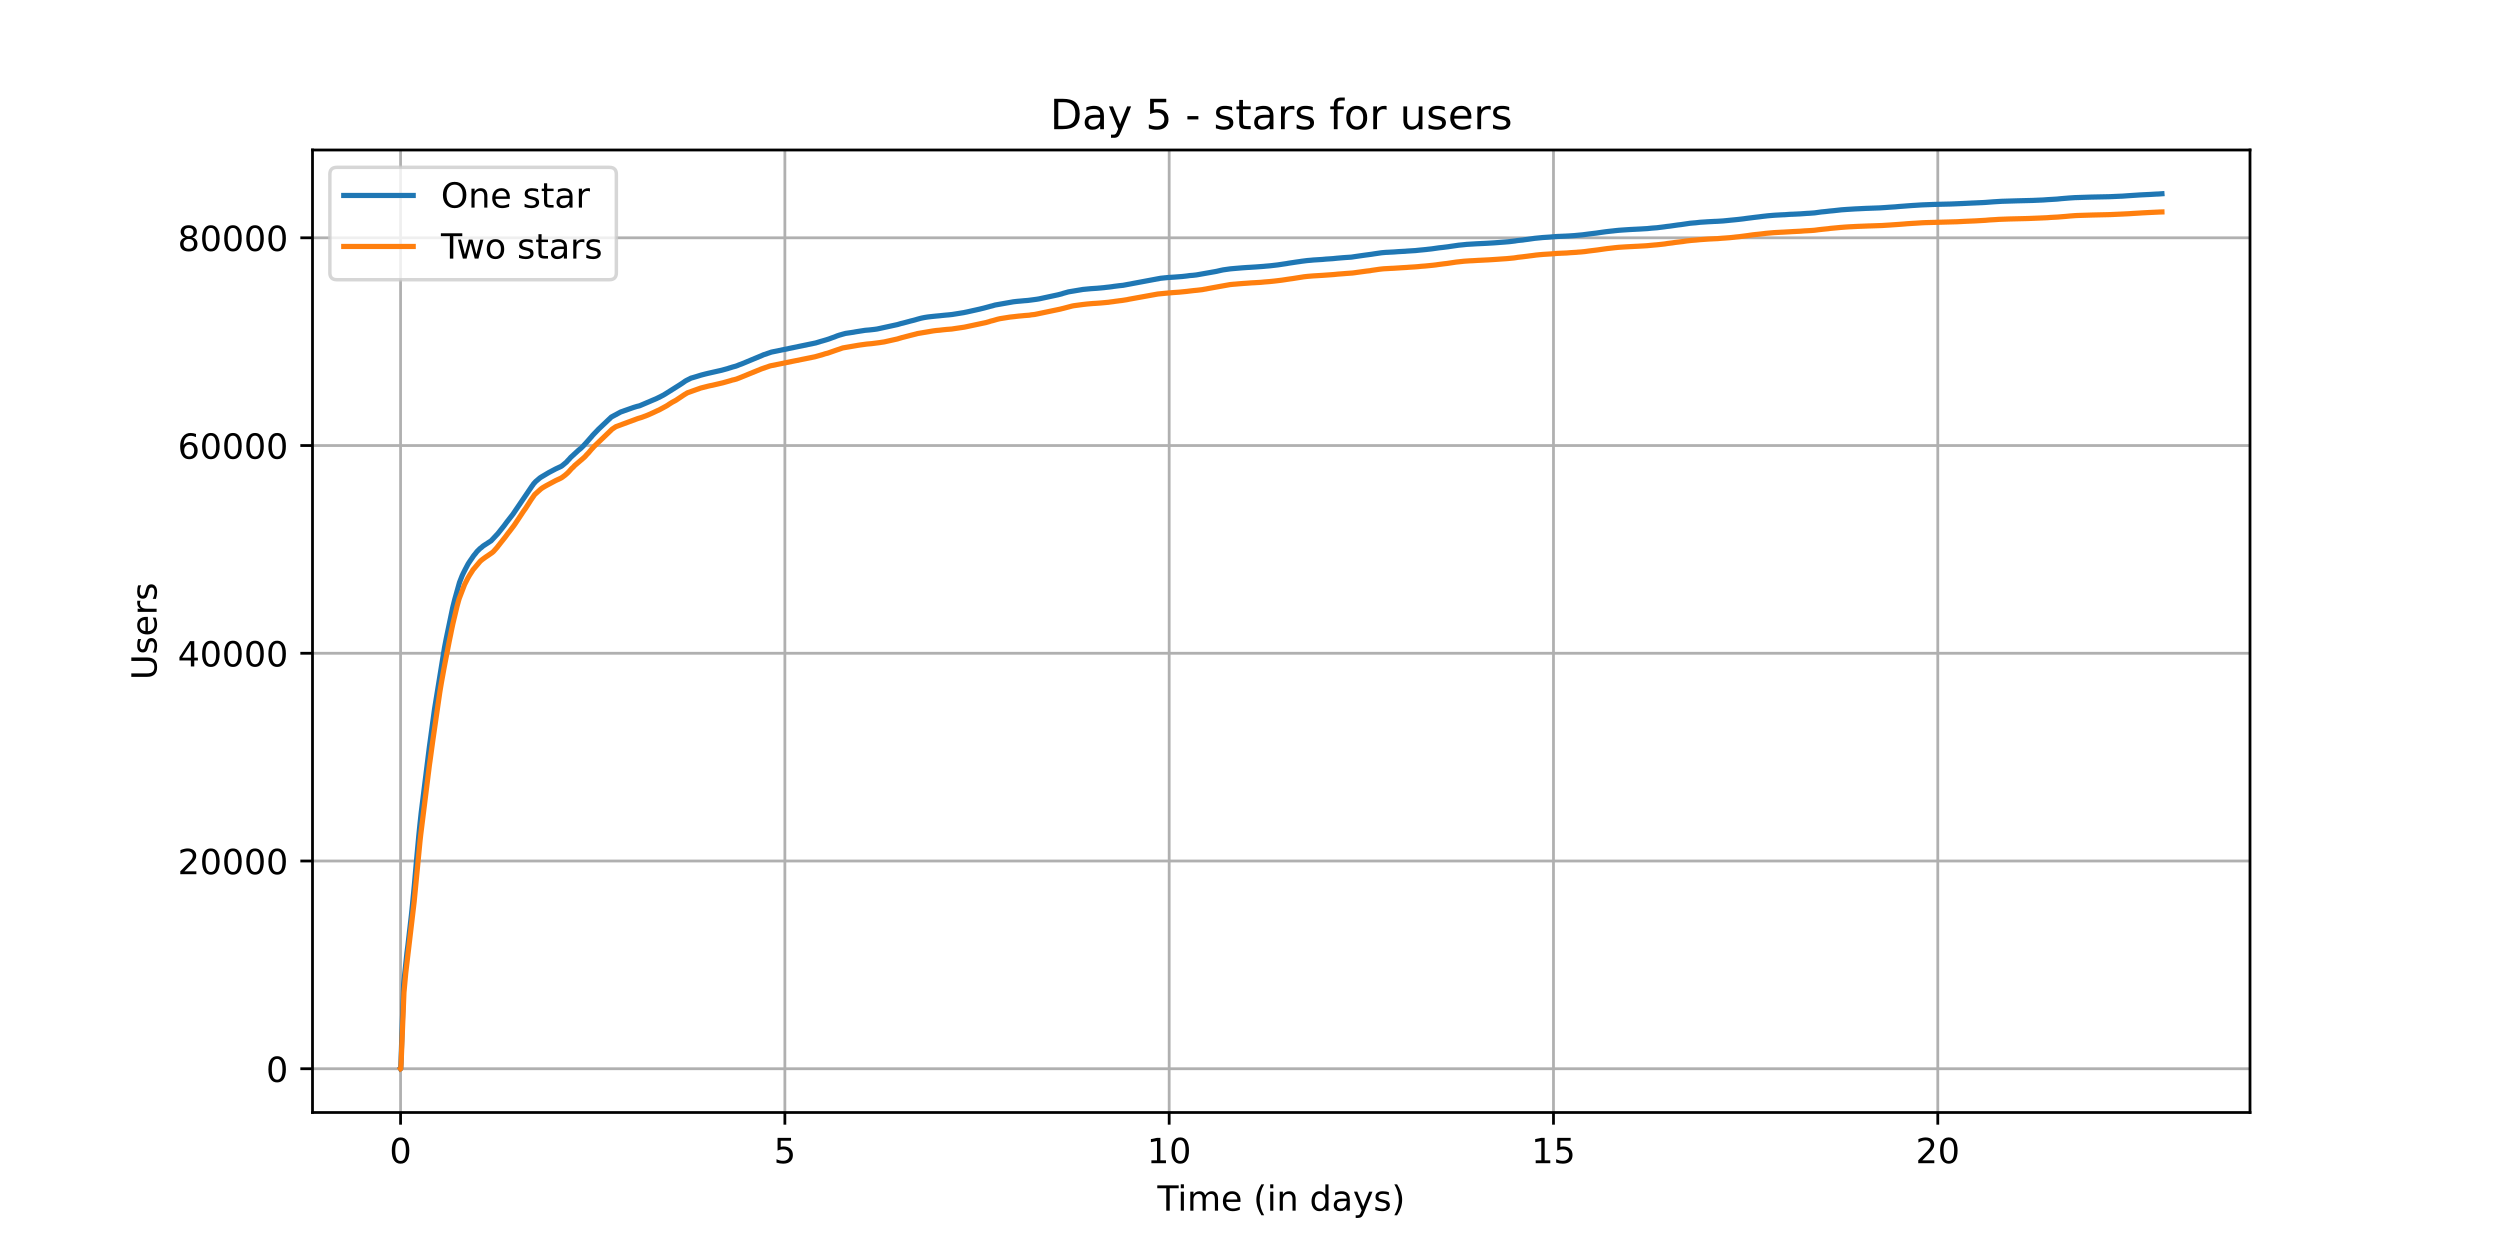 <?xml version="1.0" encoding="utf-8" standalone="no"?>
<!DOCTYPE svg PUBLIC "-//W3C//DTD SVG 1.1//EN"
  "http://www.w3.org/Graphics/SVG/1.1/DTD/svg11.dtd">
<!-- Created with matplotlib (https://matplotlib.org/) -->
<svg height="360pt" version="1.1" viewBox="0 0 720 360" width="720pt" xmlns="http://www.w3.org/2000/svg" xmlns:xlink="http://www.w3.org/1999/xlink">
 <defs>
  <style type="text/css">*{stroke-linecap:butt;stroke-linejoin:round;}</style>
 </defs>
 <g id="figure_1">
  <g id="patch_1">
   <path d="M 0 360 
L 720 360 
L 720 0 
L 0 0 
z
" style="fill:#ffffff;"/>
  </g>
  <g id="axes_1">
   <g id="patch_2">
    <path d="M 90 320.4 
L 648 320.4 
L 648 43.2 
L 90 43.2 
z
" style="fill:#ffffff;"/>
   </g>
   <g id="matplotlib.axis_1">
    <g id="xtick_1">
     <g id="line2d_1">
      <path clip-path="url(#p677915ebb6)" d="M 115.364 320.4 
L 115.364 43.2 
" style="fill:none;stroke:#b0b0b0;stroke-linecap:square;stroke-width:0.8;"/>
     </g>
     <g id="line2d_2">
      <defs>
       <path d="M 0 0 
L 0 3.5 
" id="m748334bd96" style="stroke:#000000;stroke-width:0.8;"/>
      </defs>
      <g>
       <use style="stroke:#000000;stroke-width:0.8;" x="115.364" xlink:href="#m748334bd96" y="320.4"/>
      </g>
     </g>
     <g id="text_1">
      <!-- 0 -->
      <g transform="translate(112.182 334.998)scale(0.1 -0.1)">
       <defs>
        <path d="M 31.781 66.406 
Q 24.172 66.406 20.328 58.906 
Q 16.5 51.422 16.5 36.375 
Q 16.5 21.391 20.328 13.891 
Q 24.172 6.391 31.781 6.391 
Q 39.453 6.391 43.281 13.891 
Q 47.125 21.391 47.125 36.375 
Q 47.125 51.422 43.281 58.906 
Q 39.453 66.406 31.781 66.406 
z
M 31.781 74.219 
Q 44.047 74.219 50.516 64.516 
Q 56.984 54.828 56.984 36.375 
Q 56.984 17.969 50.516 8.266 
Q 44.047 -1.422 31.781 -1.422 
Q 19.531 -1.422 13.062 8.266 
Q 6.594 17.969 6.594 36.375 
Q 6.594 54.828 13.062 64.516 
Q 19.531 74.219 31.781 74.219 
z
" id="DejaVuSans-48"/>
       </defs>
       <use xlink:href="#DejaVuSans-48"/>
      </g>
     </g>
    </g>
    <g id="xtick_2">
     <g id="line2d_3">
      <path clip-path="url(#p677915ebb6)" d="M 226.043 320.4 
L 226.043 43.2 
" style="fill:none;stroke:#b0b0b0;stroke-linecap:square;stroke-width:0.8;"/>
     </g>
     <g id="line2d_4">
      <g>
       <use style="stroke:#000000;stroke-width:0.8;" x="226.043" xlink:href="#m748334bd96" y="320.4"/>
      </g>
     </g>
     <g id="text_2">
      <!-- 5 -->
      <g transform="translate(222.862 334.998)scale(0.1 -0.1)">
       <defs>
        <path d="M 10.797 72.906 
L 49.516 72.906 
L 49.516 64.594 
L 19.828 64.594 
L 19.828 46.734 
Q 21.969 47.469 24.109 47.828 
Q 26.266 48.188 28.422 48.188 
Q 40.625 48.188 47.75 41.5 
Q 54.891 34.812 54.891 23.391 
Q 54.891 11.625 47.562 5.094 
Q 40.234 -1.422 26.906 -1.422 
Q 22.312 -1.422 17.547 -0.641 
Q 12.797 0.141 7.719 1.703 
L 7.719 11.625 
Q 12.109 9.234 16.797 8.062 
Q 21.484 6.891 26.703 6.891 
Q 35.156 6.891 40.078 11.328 
Q 45.016 15.766 45.016 23.391 
Q 45.016 31 40.078 35.438 
Q 35.156 39.891 26.703 39.891 
Q 22.75 39.891 18.812 39.016 
Q 14.891 38.141 10.797 36.281 
z
" id="DejaVuSans-53"/>
       </defs>
       <use xlink:href="#DejaVuSans-53"/>
      </g>
     </g>
    </g>
    <g id="xtick_3">
     <g id="line2d_5">
      <path clip-path="url(#p677915ebb6)" d="M 336.723 320.4 
L 336.723 43.2 
" style="fill:none;stroke:#b0b0b0;stroke-linecap:square;stroke-width:0.8;"/>
     </g>
     <g id="line2d_6">
      <g>
       <use style="stroke:#000000;stroke-width:0.8;" x="336.723" xlink:href="#m748334bd96" y="320.4"/>
      </g>
     </g>
     <g id="text_3">
      <!-- 10 -->
      <g transform="translate(330.361 334.998)scale(0.1 -0.1)">
       <defs>
        <path d="M 12.406 8.297 
L 28.516 8.297 
L 28.516 63.922 
L 10.984 60.406 
L 10.984 69.391 
L 28.422 72.906 
L 38.281 72.906 
L 38.281 8.297 
L 54.391 8.297 
L 54.391 0 
L 12.406 0 
z
" id="DejaVuSans-49"/>
       </defs>
       <use xlink:href="#DejaVuSans-49"/>
       <use x="63.623" xlink:href="#DejaVuSans-48"/>
      </g>
     </g>
    </g>
    <g id="xtick_4">
     <g id="line2d_7">
      <path clip-path="url(#p677915ebb6)" d="M 447.403 320.4 
L 447.403 43.2 
" style="fill:none;stroke:#b0b0b0;stroke-linecap:square;stroke-width:0.8;"/>
     </g>
     <g id="line2d_8">
      <g>
       <use style="stroke:#000000;stroke-width:0.8;" x="447.403" xlink:href="#m748334bd96" y="320.4"/>
      </g>
     </g>
     <g id="text_4">
      <!-- 15 -->
      <g transform="translate(441.04 334.998)scale(0.1 -0.1)">
       <use xlink:href="#DejaVuSans-49"/>
       <use x="63.623" xlink:href="#DejaVuSans-53"/>
      </g>
     </g>
    </g>
    <g id="xtick_5">
     <g id="line2d_9">
      <path clip-path="url(#p677915ebb6)" d="M 558.082 320.4 
L 558.082 43.2 
" style="fill:none;stroke:#b0b0b0;stroke-linecap:square;stroke-width:0.8;"/>
     </g>
     <g id="line2d_10">
      <g>
       <use style="stroke:#000000;stroke-width:0.8;" x="558.082" xlink:href="#m748334bd96" y="320.4"/>
      </g>
     </g>
     <g id="text_5">
      <!-- 20 -->
      <g transform="translate(551.72 334.998)scale(0.1 -0.1)">
       <defs>
        <path d="M 19.188 8.297 
L 53.609 8.297 
L 53.609 0 
L 7.328 0 
L 7.328 8.297 
Q 12.938 14.109 22.625 23.891 
Q 32.328 33.688 34.812 36.531 
Q 39.547 41.844 41.422 45.531 
Q 43.312 49.219 43.312 52.781 
Q 43.312 58.594 39.234 62.25 
Q 35.156 65.922 28.609 65.922 
Q 23.969 65.922 18.812 64.312 
Q 13.672 62.703 7.812 59.422 
L 7.812 69.391 
Q 13.766 71.781 18.938 73 
Q 24.125 74.219 28.422 74.219 
Q 39.75 74.219 46.484 68.547 
Q 53.219 62.891 53.219 53.422 
Q 53.219 48.922 51.531 44.891 
Q 49.859 40.875 45.406 35.406 
Q 44.188 33.984 37.641 27.219 
Q 31.109 20.453 19.188 8.297 
z
" id="DejaVuSans-50"/>
       </defs>
       <use xlink:href="#DejaVuSans-50"/>
       <use x="63.623" xlink:href="#DejaVuSans-48"/>
      </g>
     </g>
    </g>
    <g id="text_6">
     <!-- Time (in days) -->
     <g transform="translate(333.327 348.677)scale(0.1 -0.1)">
      <defs>
       <path d="M -0.297 72.906 
L 61.375 72.906 
L 61.375 64.594 
L 35.5 64.594 
L 35.5 0 
L 25.594 0 
L 25.594 64.594 
L -0.297 64.594 
z
" id="DejaVuSans-84"/>
       <path d="M 9.422 54.688 
L 18.406 54.688 
L 18.406 0 
L 9.422 0 
z
M 9.422 75.984 
L 18.406 75.984 
L 18.406 64.594 
L 9.422 64.594 
z
" id="DejaVuSans-105"/>
       <path d="M 52 44.188 
Q 55.375 50.25 60.062 53.125 
Q 64.75 56 71.094 56 
Q 79.641 56 84.281 50.016 
Q 88.922 44.047 88.922 33.016 
L 88.922 0 
L 79.891 0 
L 79.891 32.719 
Q 79.891 40.578 77.094 44.375 
Q 74.312 48.188 68.609 48.188 
Q 61.625 48.188 57.562 43.547 
Q 53.516 38.922 53.516 30.906 
L 53.516 0 
L 44.484 0 
L 44.484 32.719 
Q 44.484 40.625 41.703 44.406 
Q 38.922 48.188 33.109 48.188 
Q 26.219 48.188 22.156 43.531 
Q 18.109 38.875 18.109 30.906 
L 18.109 0 
L 9.078 0 
L 9.078 54.688 
L 18.109 54.688 
L 18.109 46.188 
Q 21.188 51.219 25.484 53.609 
Q 29.781 56 35.688 56 
Q 41.656 56 45.828 52.969 
Q 50 49.953 52 44.188 
z
" id="DejaVuSans-109"/>
       <path d="M 56.203 29.594 
L 56.203 25.203 
L 14.891 25.203 
Q 15.484 15.922 20.484 11.062 
Q 25.484 6.203 34.422 6.203 
Q 39.594 6.203 44.453 7.469 
Q 49.312 8.734 54.109 11.281 
L 54.109 2.781 
Q 49.266 0.734 44.188 -0.344 
Q 39.109 -1.422 33.891 -1.422 
Q 20.797 -1.422 13.156 6.188 
Q 5.516 13.812 5.516 26.812 
Q 5.516 40.234 12.766 48.109 
Q 20.016 56 32.328 56 
Q 43.359 56 49.781 48.891 
Q 56.203 41.797 56.203 29.594 
z
M 47.219 32.234 
Q 47.125 39.594 43.094 43.984 
Q 39.062 48.391 32.422 48.391 
Q 24.906 48.391 20.391 44.141 
Q 15.875 39.891 15.188 32.172 
z
" id="DejaVuSans-101"/>
       <path id="DejaVuSans-32"/>
       <path d="M 31 75.875 
Q 24.469 64.656 21.281 53.656 
Q 18.109 42.672 18.109 31.391 
Q 18.109 20.125 21.312 9.062 
Q 24.516 -2 31 -13.188 
L 23.188 -13.188 
Q 15.875 -1.703 12.234 9.375 
Q 8.594 20.453 8.594 31.391 
Q 8.594 42.281 12.203 53.312 
Q 15.828 64.359 23.188 75.875 
z
" id="DejaVuSans-40"/>
       <path d="M 54.891 33.016 
L 54.891 0 
L 45.906 0 
L 45.906 32.719 
Q 45.906 40.484 42.875 44.328 
Q 39.844 48.188 33.797 48.188 
Q 26.516 48.188 22.312 43.547 
Q 18.109 38.922 18.109 30.906 
L 18.109 0 
L 9.078 0 
L 9.078 54.688 
L 18.109 54.688 
L 18.109 46.188 
Q 21.344 51.125 25.703 53.562 
Q 30.078 56 35.797 56 
Q 45.219 56 50.047 50.172 
Q 54.891 44.344 54.891 33.016 
z
" id="DejaVuSans-110"/>
       <path d="M 45.406 46.391 
L 45.406 75.984 
L 54.391 75.984 
L 54.391 0 
L 45.406 0 
L 45.406 8.203 
Q 42.578 3.328 38.25 0.953 
Q 33.938 -1.422 27.875 -1.422 
Q 17.969 -1.422 11.734 6.484 
Q 5.516 14.406 5.516 27.297 
Q 5.516 40.188 11.734 48.094 
Q 17.969 56 27.875 56 
Q 33.938 56 38.25 53.625 
Q 42.578 51.266 45.406 46.391 
z
M 14.797 27.297 
Q 14.797 17.391 18.875 11.75 
Q 22.953 6.109 30.078 6.109 
Q 37.203 6.109 41.297 11.75 
Q 45.406 17.391 45.406 27.297 
Q 45.406 37.203 41.297 42.844 
Q 37.203 48.484 30.078 48.484 
Q 22.953 48.484 18.875 42.844 
Q 14.797 37.203 14.797 27.297 
z
" id="DejaVuSans-100"/>
       <path d="M 34.281 27.484 
Q 23.391 27.484 19.188 25 
Q 14.984 22.516 14.984 16.5 
Q 14.984 11.719 18.141 8.906 
Q 21.297 6.109 26.703 6.109 
Q 34.188 6.109 38.703 11.406 
Q 43.219 16.703 43.219 25.484 
L 43.219 27.484 
z
M 52.203 31.203 
L 52.203 0 
L 43.219 0 
L 43.219 8.297 
Q 40.141 3.328 35.547 0.953 
Q 30.953 -1.422 24.312 -1.422 
Q 15.922 -1.422 10.953 3.297 
Q 6 8.016 6 15.922 
Q 6 25.141 12.172 29.828 
Q 18.359 34.516 30.609 34.516 
L 43.219 34.516 
L 43.219 35.406 
Q 43.219 41.609 39.141 45 
Q 35.062 48.391 27.688 48.391 
Q 23 48.391 18.547 47.266 
Q 14.109 46.141 10.016 43.891 
L 10.016 52.203 
Q 14.938 54.109 19.578 55.047 
Q 24.219 56 28.609 56 
Q 40.484 56 46.344 49.844 
Q 52.203 43.703 52.203 31.203 
z
" id="DejaVuSans-97"/>
       <path d="M 32.172 -5.078 
Q 28.375 -14.844 24.75 -17.812 
Q 21.141 -20.797 15.094 -20.797 
L 7.906 -20.797 
L 7.906 -13.281 
L 13.188 -13.281 
Q 16.891 -13.281 18.938 -11.516 
Q 21 -9.766 23.484 -3.219 
L 25.094 0.875 
L 2.984 54.688 
L 12.5 54.688 
L 29.594 11.922 
L 46.688 54.688 
L 56.203 54.688 
z
" id="DejaVuSans-121"/>
       <path d="M 44.281 53.078 
L 44.281 44.578 
Q 40.484 46.531 36.375 47.5 
Q 32.281 48.484 27.875 48.484 
Q 21.188 48.484 17.844 46.438 
Q 14.5 44.391 14.5 40.281 
Q 14.5 37.156 16.891 35.375 
Q 19.281 33.594 26.516 31.984 
L 29.594 31.297 
Q 39.156 29.25 43.188 25.516 
Q 47.219 21.781 47.219 15.094 
Q 47.219 7.469 41.188 3.016 
Q 35.156 -1.422 24.609 -1.422 
Q 20.219 -1.422 15.453 -0.562 
Q 10.688 0.297 5.422 2 
L 5.422 11.281 
Q 10.406 8.688 15.234 7.391 
Q 20.062 6.109 24.812 6.109 
Q 31.156 6.109 34.562 8.281 
Q 37.984 10.453 37.984 14.406 
Q 37.984 18.062 35.516 20.016 
Q 33.062 21.969 24.703 23.781 
L 21.578 24.516 
Q 13.234 26.266 9.516 29.906 
Q 5.812 33.547 5.812 39.891 
Q 5.812 47.609 11.281 51.797 
Q 16.75 56 26.812 56 
Q 31.781 56 36.172 55.266 
Q 40.578 54.547 44.281 53.078 
z
" id="DejaVuSans-115"/>
       <path d="M 8.016 75.875 
L 15.828 75.875 
Q 23.141 64.359 26.781 53.312 
Q 30.422 42.281 30.422 31.391 
Q 30.422 20.453 26.781 9.375 
Q 23.141 -1.703 15.828 -13.188 
L 8.016 -13.188 
Q 14.5 -2 17.703 9.062 
Q 20.906 20.125 20.906 31.391 
Q 20.906 42.672 17.703 53.656 
Q 14.5 64.656 8.016 75.875 
z
" id="DejaVuSans-41"/>
      </defs>
      <use xlink:href="#DejaVuSans-84"/>
      <use x="57.959" xlink:href="#DejaVuSans-105"/>
      <use x="85.742" xlink:href="#DejaVuSans-109"/>
      <use x="183.154" xlink:href="#DejaVuSans-101"/>
      <use x="244.678" xlink:href="#DejaVuSans-32"/>
      <use x="276.465" xlink:href="#DejaVuSans-40"/>
      <use x="315.479" xlink:href="#DejaVuSans-105"/>
      <use x="343.262" xlink:href="#DejaVuSans-110"/>
      <use x="406.641" xlink:href="#DejaVuSans-32"/>
      <use x="438.428" xlink:href="#DejaVuSans-100"/>
      <use x="501.904" xlink:href="#DejaVuSans-97"/>
      <use x="563.184" xlink:href="#DejaVuSans-121"/>
      <use x="622.363" xlink:href="#DejaVuSans-115"/>
      <use x="674.463" xlink:href="#DejaVuSans-41"/>
     </g>
    </g>
   </g>
   <g id="matplotlib.axis_2">
    <g id="ytick_1">
     <g id="line2d_11">
      <path clip-path="url(#p677915ebb6)" d="M 90 307.8 
L 648 307.8 
" style="fill:none;stroke:#b0b0b0;stroke-linecap:square;stroke-width:0.8;"/>
     </g>
     <g id="line2d_12">
      <defs>
       <path d="M 0 0 
L -3.5 0 
" id="me79eae5141" style="stroke:#000000;stroke-width:0.8;"/>
      </defs>
      <g>
       <use style="stroke:#000000;stroke-width:0.8;" x="90" xlink:href="#me79eae5141" y="307.8"/>
      </g>
     </g>
     <g id="text_7">
      <!-- 0 -->
      <g transform="translate(76.638 311.599)scale(0.1 -0.1)">
       <use xlink:href="#DejaVuSans-48"/>
      </g>
     </g>
    </g>
    <g id="ytick_2">
     <g id="line2d_13">
      <path clip-path="url(#p677915ebb6)" d="M 90 247.971 
L 648 247.971 
" style="fill:none;stroke:#b0b0b0;stroke-linecap:square;stroke-width:0.8;"/>
     </g>
     <g id="line2d_14">
      <g>
       <use style="stroke:#000000;stroke-width:0.8;" x="90" xlink:href="#me79eae5141" y="247.971"/>
      </g>
     </g>
     <g id="text_8">
      <!-- 20000 -->
      <g transform="translate(51.188 251.77)scale(0.1 -0.1)">
       <use xlink:href="#DejaVuSans-50"/>
       <use x="63.623" xlink:href="#DejaVuSans-48"/>
       <use x="127.246" xlink:href="#DejaVuSans-48"/>
       <use x="190.869" xlink:href="#DejaVuSans-48"/>
       <use x="254.492" xlink:href="#DejaVuSans-48"/>
      </g>
     </g>
    </g>
    <g id="ytick_3">
     <g id="line2d_15">
      <path clip-path="url(#p677915ebb6)" d="M 90 188.142 
L 648 188.142 
" style="fill:none;stroke:#b0b0b0;stroke-linecap:square;stroke-width:0.8;"/>
     </g>
     <g id="line2d_16">
      <g>
       <use style="stroke:#000000;stroke-width:0.8;" x="90" xlink:href="#me79eae5141" y="188.142"/>
      </g>
     </g>
     <g id="text_9">
      <!-- 40000 -->
      <g transform="translate(51.188 191.941)scale(0.1 -0.1)">
       <defs>
        <path d="M 37.797 64.312 
L 12.891 25.391 
L 37.797 25.391 
z
M 35.203 72.906 
L 47.609 72.906 
L 47.609 25.391 
L 58.016 25.391 
L 58.016 17.188 
L 47.609 17.188 
L 47.609 0 
L 37.797 0 
L 37.797 17.188 
L 4.891 17.188 
L 4.891 26.703 
z
" id="DejaVuSans-52"/>
       </defs>
       <use xlink:href="#DejaVuSans-52"/>
       <use x="63.623" xlink:href="#DejaVuSans-48"/>
       <use x="127.246" xlink:href="#DejaVuSans-48"/>
       <use x="190.869" xlink:href="#DejaVuSans-48"/>
       <use x="254.492" xlink:href="#DejaVuSans-48"/>
      </g>
     </g>
    </g>
    <g id="ytick_4">
     <g id="line2d_17">
      <path clip-path="url(#p677915ebb6)" d="M 90 128.313 
L 648 128.313 
" style="fill:none;stroke:#b0b0b0;stroke-linecap:square;stroke-width:0.8;"/>
     </g>
     <g id="line2d_18">
      <g>
       <use style="stroke:#000000;stroke-width:0.8;" x="90" xlink:href="#me79eae5141" y="128.313"/>
      </g>
     </g>
     <g id="text_10">
      <!-- 60000 -->
      <g transform="translate(51.188 132.112)scale(0.1 -0.1)">
       <defs>
        <path d="M 33.016 40.375 
Q 26.375 40.375 22.484 35.828 
Q 18.609 31.297 18.609 23.391 
Q 18.609 15.531 22.484 10.953 
Q 26.375 6.391 33.016 6.391 
Q 39.656 6.391 43.531 10.953 
Q 47.406 15.531 47.406 23.391 
Q 47.406 31.297 43.531 35.828 
Q 39.656 40.375 33.016 40.375 
z
M 52.594 71.297 
L 52.594 62.312 
Q 48.875 64.062 45.094 64.984 
Q 41.312 65.922 37.594 65.922 
Q 27.828 65.922 22.672 59.328 
Q 17.531 52.734 16.797 39.406 
Q 19.672 43.656 24.016 45.922 
Q 28.375 48.188 33.594 48.188 
Q 44.578 48.188 50.953 41.516 
Q 57.328 34.859 57.328 23.391 
Q 57.328 12.156 50.688 5.359 
Q 44.047 -1.422 33.016 -1.422 
Q 20.359 -1.422 13.672 8.266 
Q 6.984 17.969 6.984 36.375 
Q 6.984 53.656 15.188 63.938 
Q 23.391 74.219 37.203 74.219 
Q 40.922 74.219 44.703 73.484 
Q 48.484 72.75 52.594 71.297 
z
" id="DejaVuSans-54"/>
       </defs>
       <use xlink:href="#DejaVuSans-54"/>
       <use x="63.623" xlink:href="#DejaVuSans-48"/>
       <use x="127.246" xlink:href="#DejaVuSans-48"/>
       <use x="190.869" xlink:href="#DejaVuSans-48"/>
       <use x="254.492" xlink:href="#DejaVuSans-48"/>
      </g>
     </g>
    </g>
    <g id="ytick_5">
     <g id="line2d_19">
      <path clip-path="url(#p677915ebb6)" d="M 90 68.484 
L 648 68.484 
" style="fill:none;stroke:#b0b0b0;stroke-linecap:square;stroke-width:0.8;"/>
     </g>
     <g id="line2d_20">
      <g>
       <use style="stroke:#000000;stroke-width:0.8;" x="90" xlink:href="#me79eae5141" y="68.484"/>
      </g>
     </g>
     <g id="text_11">
      <!-- 80000 -->
      <g transform="translate(51.188 72.283)scale(0.1 -0.1)">
       <defs>
        <path d="M 31.781 34.625 
Q 24.75 34.625 20.719 30.859 
Q 16.703 27.094 16.703 20.516 
Q 16.703 13.922 20.719 10.156 
Q 24.75 6.391 31.781 6.391 
Q 38.812 6.391 42.859 10.172 
Q 46.922 13.969 46.922 20.516 
Q 46.922 27.094 42.891 30.859 
Q 38.875 34.625 31.781 34.625 
z
M 21.922 38.812 
Q 15.578 40.375 12.031 44.719 
Q 8.5 49.078 8.5 55.328 
Q 8.5 64.062 14.719 69.141 
Q 20.953 74.219 31.781 74.219 
Q 42.672 74.219 48.875 69.141 
Q 55.078 64.062 55.078 55.328 
Q 55.078 49.078 51.531 44.719 
Q 48 40.375 41.703 38.812 
Q 48.828 37.156 52.797 32.312 
Q 56.781 27.484 56.781 20.516 
Q 56.781 9.906 50.312 4.234 
Q 43.844 -1.422 31.781 -1.422 
Q 19.734 -1.422 13.25 4.234 
Q 6.781 9.906 6.781 20.516 
Q 6.781 27.484 10.781 32.312 
Q 14.797 37.156 21.922 38.812 
z
M 18.312 54.391 
Q 18.312 48.734 21.844 45.562 
Q 25.391 42.391 31.781 42.391 
Q 38.141 42.391 41.719 45.562 
Q 45.312 48.734 45.312 54.391 
Q 45.312 60.062 41.719 63.234 
Q 38.141 66.406 31.781 66.406 
Q 25.391 66.406 21.844 63.234 
Q 18.312 60.062 18.312 54.391 
z
" id="DejaVuSans-56"/>
       </defs>
       <use xlink:href="#DejaVuSans-56"/>
       <use x="63.623" xlink:href="#DejaVuSans-48"/>
       <use x="127.246" xlink:href="#DejaVuSans-48"/>
       <use x="190.869" xlink:href="#DejaVuSans-48"/>
       <use x="254.492" xlink:href="#DejaVuSans-48"/>
      </g>
     </g>
    </g>
    <g id="text_12">
     <!-- Users -->
     <g transform="translate(45.108 195.801)rotate(-90)scale(0.1 -0.1)">
      <defs>
       <path d="M 8.688 72.906 
L 18.609 72.906 
L 18.609 28.609 
Q 18.609 16.891 22.844 11.734 
Q 27.094 6.594 36.625 6.594 
Q 46.094 6.594 50.344 11.734 
Q 54.594 16.891 54.594 28.609 
L 54.594 72.906 
L 64.5 72.906 
L 64.5 27.391 
Q 64.5 13.141 57.438 5.859 
Q 50.391 -1.422 36.625 -1.422 
Q 22.797 -1.422 15.734 5.859 
Q 8.688 13.141 8.688 27.391 
z
" id="DejaVuSans-85"/>
       <path d="M 41.109 46.297 
Q 39.594 47.172 37.812 47.578 
Q 36.031 48 33.891 48 
Q 26.266 48 22.188 43.047 
Q 18.109 38.094 18.109 28.812 
L 18.109 0 
L 9.078 0 
L 9.078 54.688 
L 18.109 54.688 
L 18.109 46.188 
Q 20.953 51.172 25.484 53.578 
Q 30.031 56 36.531 56 
Q 37.453 56 38.578 55.875 
Q 39.703 55.766 41.062 55.516 
z
" id="DejaVuSans-114"/>
      </defs>
      <use xlink:href="#DejaVuSans-85"/>
      <use x="73.193" xlink:href="#DejaVuSans-115"/>
      <use x="125.293" xlink:href="#DejaVuSans-101"/>
      <use x="186.816" xlink:href="#DejaVuSans-114"/>
      <use x="227.93" xlink:href="#DejaVuSans-115"/>
     </g>
    </g>
   </g>
   <g id="line2d_21">
    <path clip-path="url(#p677915ebb6)" d="M 115.364 307.8 
L 115.395 307.785 
L 115.456 306.603 
L 116.248 283.476 
L 117.192 274.472 
L 117.512 271.968 
L 118.487 263.512 
L 118.822 260.254 
L 119.315 255.126 
L 119.893 248.509 
L 120.623 240.588 
L 120.896 237.86 
L 121.307 234.037 
L 123.667 215.068 
L 123.895 213.423 
L 124.699 207.482 
L 125.145 204.221 
L 128.009 186.547 
L 128.531 183.849 
L 130.34 175.156 
L 130.448 174.71 
L 130.965 172.649 
L 132.335 167.746 
L 133.084 165.835 
L 133.413 165.129 
L 133.977 164.001 
L 134.737 162.562 
L 134.874 162.32 
L 135.482 161.404 
L 135.863 160.86 
L 136.38 160.091 
L 136.573 159.849 
L 136.806 159.579 
L 137.38 158.835 
L 138.253 157.973 
L 138.466 157.818 
L 138.74 157.605 
L 139.044 157.327 
L 139.242 157.18 
L 141.442 155.75 
L 143.391 153.665 
L 145.204 151.383 
L 145.372 151.156 
L 145.905 150.426 
L 147.748 148.065 
L 148.586 146.815 
L 148.678 146.686 
L 150.323 144.26 
L 150.688 143.722 
L 153.202 140.009 
L 153.431 139.71 
L 153.689 139.327 
L 154.085 138.897 
L 154.283 138.675 
L 155.517 137.628 
L 155.96 137.341 
L 156.66 136.928 
L 156.843 136.821 
L 157.559 136.39 
L 158.184 136.025 
L 160.057 135.041 
L 161.596 134.32 
L 161.931 134.092 
L 162.098 133.955 
L 163.058 133.159 
L 163.18 133.048 
L 163.439 132.737 
L 163.987 132.172 
L 164.307 131.789 
L 166.622 129.653 
L 167.217 129.183 
L 168.04 128.379 
L 169.305 126.976 
L 170.158 126 
L 170.326 125.821 
L 170.707 125.351 
L 170.844 125.214 
L 171.118 124.918 
L 172.199 123.799 
L 172.306 123.676 
L 176.07 120.107 
L 178.798 118.635 
L 179.149 118.525 
L 179.804 118.282 
L 182.485 117.34 
L 183.505 117.032 
L 183.841 116.957 
L 184.237 116.85 
L 188.052 115.222 
L 188.799 114.911 
L 189.042 114.803 
L 190.246 114.214 
L 190.581 114.035 
L 190.932 113.855 
L 191.542 113.499 
L 194.97 111.339 
L 195.397 111.073 
L 196.342 110.466 
L 196.723 110.209 
L 196.981 110.026 
L 197.332 109.775 
L 197.713 109.556 
L 198.734 109.045 
L 198.993 108.904 
L 199.389 108.797 
L 200.517 108.462 
L 201.904 108.031 
L 202.315 107.923 
L 203.184 107.699 
L 203.976 107.507 
L 204.463 107.397 
L 207.861 106.625 
L 208.257 106.514 
L 209.628 106.137 
L 209.963 106.015 
L 210.329 105.913 
L 210.618 105.82 
L 210.968 105.709 
L 211.898 105.458 
L 212.524 105.228 
L 212.768 105.108 
L 213.286 104.926 
L 213.591 104.815 
L 219.548 102.338 
L 219.762 102.224 
L 222.17 101.405 
L 234.935 98.766 
L 236.367 98.326 
L 236.779 98.216 
L 237.953 97.869 
L 238.775 97.609 
L 238.958 97.54 
L 239.583 97.303 
L 240.315 97.052 
L 241.047 96.75 
L 241.84 96.484 
L 242.222 96.385 
L 242.572 96.277 
L 243.502 96.026 
L 245.834 95.676 
L 246.398 95.565 
L 249.171 95.129 
L 250.466 95.018 
L 251.838 94.862 
L 252.615 94.752 
L 258.468 93.48 
L 258.727 93.406 
L 259.078 93.301 
L 259.489 93.178 
L 259.976 93.071 
L 260.357 92.969 
L 261.881 92.562 
L 262.155 92.481 
L 262.947 92.287 
L 263.344 92.182 
L 263.74 92.071 
L 264.106 91.961 
L 265.157 91.671 
L 265.645 91.563 
L 266.224 91.449 
L 266.88 91.341 
L 267.352 91.273 
L 268.327 91.162 
L 269.531 91.036 
L 270.704 90.929 
L 271.115 90.881 
L 272.197 90.77 
L 273.217 90.68 
L 274.238 90.57 
L 277.56 90.034 
L 278.048 89.929 
L 278.368 89.867 
L 282.161 89.02 
L 282.542 88.921 
L 283.334 88.73 
L 284.903 88.311 
L 285.101 88.248 
L 285.878 88.06 
L 286.213 87.955 
L 286.609 87.844 
L 291.88 86.914 
L 292.841 86.803 
L 293.893 86.711 
L 295.065 86.6 
L 295.979 86.531 
L 296.832 86.421 
L 298.509 86.199 
L 299.194 86.088 
L 304.633 84.919 
L 305.456 84.712 
L 305.867 84.608 
L 306.08 84.518 
L 307.406 84.147 
L 307.68 84.066 
L 311.9 83.357 
L 313.058 83.247 
L 314.185 83.139 
L 315.845 83.028 
L 316.866 82.941 
L 318.024 82.831 
L 318.298 82.792 
L 319.563 82.654 
L 320.401 82.544 
L 320.705 82.49 
L 322.353 82.28 
L 323.434 82.17 
L 334.222 80.147 
L 335.259 80.037 
L 336.401 79.923 
L 338.138 79.812 
L 339.1 79.738 
L 340.519 79.627 
L 341.844 79.477 
L 342.605 79.367 
L 343.565 79.292 
L 344.541 79.181 
L 349.842 78.245 
L 350.421 78.137 
L 351.183 77.958 
L 351.656 77.85 
L 352.281 77.721 
L 354.384 77.425 
L 355.588 77.318 
L 355.953 77.288 
L 357.248 77.177 
L 357.629 77.144 
L 359.183 77.033 
L 359.945 76.994 
L 361.682 76.884 
L 362.595 76.815 
L 364.028 76.707 
L 364.439 76.662 
L 365.749 76.552 
L 367.106 76.396 
L 368.035 76.285 
L 370.564 75.906 
L 371.174 75.795 
L 373.537 75.439 
L 374.344 75.328 
L 374.847 75.247 
L 376.462 75.041 
L 377.788 74.93 
L 378.215 74.882 
L 379.038 74.832 
L 380.805 74.721 
L 381.886 74.619 
L 383.578 74.509 
L 383.944 74.479 
L 384.981 74.371 
L 385.225 74.35 
L 386.519 74.239 
L 387.449 74.168 
L 389.17 74.057 
L 389.643 73.985 
L 390.374 73.874 
L 392.476 73.569 
L 393.268 73.459 
L 395.051 73.222 
L 395.722 73.112 
L 397.887 72.794 
L 399.06 72.687 
L 399.395 72.675 
L 401.513 72.564 
L 401.894 72.534 
L 402.808 72.465 
L 404.788 72.361 
L 405.062 72.328 
L 406.799 72.217 
L 407.652 72.163 
L 408.688 72.053 
L 409.77 71.951 
L 410.851 71.843 
L 411.293 71.789 
L 412.283 71.679 
L 414.446 71.371 
L 415.482 71.26 
L 417.068 71.062 
L 417.784 70.952 
L 420.101 70.614 
L 421.244 70.503 
L 422.448 70.377 
L 424.322 70.267 
L 425.159 70.213 
L 427.521 70.102 
L 428.298 70.06 
L 430.172 69.95 
L 431.071 69.884 
L 432.518 69.773 
L 433.447 69.704 
L 434.742 69.594 
L 436.312 69.399 
L 436.951 69.291 
L 437.378 69.238 
L 438.551 69.127 
L 439.054 69.043 
L 439.953 68.932 
L 441.994 68.639 
L 443.106 68.529 
L 444.264 68.415 
L 445.924 68.304 
L 446.29 68.28 
L 447.6 68.17 
L 448.499 68.107 
L 451.073 67.996 
L 451.835 67.957 
L 453.45 67.847 
L 454.562 67.742 
L 455.765 67.631 
L 457.456 67.407 
L 458.34 67.296 
L 459.833 67.117 
L 460.549 67.006 
L 462.469 66.737 
L 463.429 66.626 
L 463.84 66.581 
L 464.815 66.476 
L 465.089 66.441 
L 466.171 66.33 
L 467.085 66.261 
L 468.73 66.15 
L 469.568 66.097 
L 471.807 65.986 
L 472.615 65.941 
L 474.459 65.83 
L 475.678 65.702 
L 477.171 65.591 
L 478.618 65.418 
L 479.456 65.31 
L 479.943 65.235 
L 480.918 65.124 
L 483.234 64.786 
L 484.195 64.676 
L 486.709 64.299 
L 487.928 64.191 
L 488.279 64.17 
L 489.635 64.015 
L 491.326 63.907 
L 491.691 63.877 
L 493.794 63.766 
L 494.494 63.742 
L 496.231 63.632 
L 497.374 63.521 
L 498.47 63.41 
L 499.613 63.3 
L 500.694 63.189 
L 502.111 63.021 
L 502.873 62.911 
L 504.412 62.719 
L 505.265 62.609 
L 506.698 62.441 
L 507.49 62.336 
L 507.749 62.306 
L 509.106 62.151 
L 510.386 62.04 
L 511.3 61.971 
L 513.311 61.861 
L 514.011 61.834 
L 515.535 61.723 
L 516.19 61.705 
L 518.475 61.597 
L 518.856 61.568 
L 520.379 61.457 
L 521.123 61.421 
L 522.601 61.31 
L 524.49 61.047 
L 525.632 60.936 
L 526.043 60.891 
L 526.973 60.781 
L 528.024 60.685 
L 529.015 60.574 
L 530.325 60.428 
L 531.865 60.317 
L 532.688 60.266 
L 534.455 60.156 
L 535.187 60.126 
L 537.365 60.015 
L 538.035 59.994 
L 541.036 59.883 
L 541.372 59.871 
L 543.047 59.761 
L 543.992 59.689 
L 545.759 59.578 
L 546.825 59.479 
L 548.303 59.369 
L 549.248 59.294 
L 550.756 59.183 
L 551.579 59.135 
L 553.24 59.025 
L 553.987 58.992 
L 556.836 58.881 
L 557.171 58.869 
L 561.757 58.759 
L 562.473 58.729 
L 565.109 58.618 
L 565.855 58.582 
L 568.155 58.471 
L 568.49 58.459 
L 570.882 58.349 
L 571.644 58.31 
L 573.107 58.199 
L 574.052 58.127 
L 575.805 58.017 
L 576.596 57.972 
L 580.237 57.861 
L 580.923 57.84 
L 585.173 57.732 
L 585.493 57.721 
L 588.037 57.61 
L 588.357 57.598 
L 589.896 57.487 
L 590.673 57.445 
L 592.455 57.335 
L 593.659 57.212 
L 595 57.101 
L 595.975 57.021 
L 597.666 56.91 
L 598.321 56.895 
L 601.535 56.784 
L 602.205 56.763 
L 607.385 56.653 
L 608.101 56.626 
L 610.539 56.515 
L 611.24 56.488 
L 612.764 56.377 
L 613.617 56.321 
L 615.308 56.21 
L 616.207 56.147 
L 618.416 56.036 
L 619.147 56.006 
L 620.976 55.896 
L 621.661 55.872 
L 622.636 55.8 
L 622.636 55.8 
" style="fill:none;stroke:#1f77b4;stroke-linecap:square;stroke-width:1.5;"/>
   </g>
   <g id="line2d_22">
    <path clip-path="url(#p677915ebb6)" d="M 115.364 307.8 
L 115.426 307.755 
L 115.516 306.343 
L 116.339 285.846 
L 116.857 280.21 
L 119.284 259.644 
L 120.97 242.176 
L 121.17 240.361 
L 123.695 220.156 
L 123.847 219.121 
L 124.653 213.225 
L 126.661 199.381 
L 126.874 198.074 
L 127.178 196.297 
L 127.476 194.651 
L 127.978 191.908 
L 129.383 184.675 
L 129.824 182.545 
L 130.037 181.477 
L 130.448 179.541 
L 131.635 174.564 
L 132.075 172.966 
L 132.244 172.401 
L 133.8 168.347 
L 134.479 167.019 
L 134.676 166.621 
L 134.752 166.484 
L 135.217 165.679 
L 135.939 164.566 
L 136.198 164.132 
L 138.268 161.685 
L 138.481 161.491 
L 138.968 161.09 
L 139.895 160.42 
L 140.086 160.294 
L 140.573 159.971 
L 141.762 159.143 
L 142.142 158.808 
L 143.209 157.605 
L 143.513 157.195 
L 145.646 154.494 
L 146.225 153.701 
L 146.774 153.004 
L 147.931 151.479 
L 148.16 151.159 
L 148.358 150.874 
L 149.272 149.495 
L 150.795 147.201 
L 151.389 146.369 
L 152.334 144.897 
L 152.928 143.958 
L 153.598 142.995 
L 153.964 142.462 
L 155.731 140.862 
L 156.02 140.65 
L 156.219 140.506 
L 156.615 140.27 
L 157.193 139.932 
L 157.468 139.779 
L 160.042 138.403 
L 161.52 137.712 
L 161.931 137.458 
L 162.723 136.868 
L 163.073 136.566 
L 163.469 136.213 
L 163.713 135.962 
L 163.85 135.824 
L 164.642 134.927 
L 165.084 134.544 
L 165.343 134.26 
L 165.495 134.086 
L 167.72 132.187 
L 168.268 131.708 
L 168.573 131.409 
L 168.939 130.981 
L 169.534 130.371 
L 169.808 130.039 
L 170.31 129.441 
L 170.768 128.956 
L 171.057 128.624 
L 176.299 123.592 
L 177.366 122.886 
L 183.689 120.544 
L 184.772 120.218 
L 185.369 119.997 
L 185.644 119.889 
L 185.858 119.823 
L 186.345 119.623 
L 186.543 119.548 
L 187.001 119.35 
L 187.945 118.926 
L 188.174 118.821 
L 189.286 118.294 
L 189.759 118.091 
L 190.536 117.672 
L 191.054 117.397 
L 191.236 117.292 
L 191.801 116.99 
L 192.334 116.67 
L 192.7 116.41 
L 193.522 115.898 
L 193.812 115.737 
L 194.345 115.453 
L 194.665 115.276 
L 196.418 114.112 
L 196.768 113.87 
L 197.256 113.559 
L 197.972 113.131 
L 201.797 111.761 
L 203.732 111.268 
L 204.494 111.085 
L 205.088 110.974 
L 208.196 110.247 
L 209.232 109.954 
L 210.466 109.604 
L 210.922 109.455 
L 211.425 109.35 
L 211.822 109.239 
L 212.204 109.129 
L 212.462 109.018 
L 212.768 108.91 
L 218.939 106.391 
L 219.305 106.242 
L 221.743 105.395 
L 222.215 105.285 
L 234.676 102.757 
L 234.89 102.7 
L 235.895 102.419 
L 237.084 102.078 
L 237.587 101.907 
L 238.013 101.797 
L 238.379 101.71 
L 241.016 100.785 
L 241.825 100.519 
L 242.405 100.307 
L 242.755 100.196 
L 247.114 99.445 
L 247.831 99.335 
L 249.674 99.086 
L 250.939 98.976 
L 252.539 98.775 
L 253.376 98.665 
L 253.879 98.584 
L 254.625 98.473 
L 258.484 97.612 
L 258.941 97.465 
L 259.321 97.357 
L 259.778 97.217 
L 261.683 96.732 
L 262.079 96.624 
L 263.938 96.158 
L 264.167 96.08 
L 268.784 95.293 
L 269.622 95.182 
L 270.612 95.099 
L 271.511 94.988 
L 272.684 94.871 
L 274.116 94.761 
L 274.619 94.68 
L 277.027 94.324 
L 277.758 94.213 
L 283.959 92.894 
L 284.949 92.616 
L 285.223 92.508 
L 286.03 92.308 
L 287.204 91.967 
L 287.965 91.784 
L 290.905 91.315 
L 291.956 91.204 
L 293.359 91.039 
L 294.547 90.932 
L 294.974 90.884 
L 296.436 90.776 
L 297 90.674 
L 298.006 90.564 
L 305.44 89.008 
L 305.715 88.927 
L 306.202 88.817 
L 307.787 88.398 
L 308.685 88.159 
L 309.234 88.048 
L 310.986 87.812 
L 311.824 87.701 
L 313.18 87.548 
L 314.398 87.441 
L 314.779 87.408 
L 315.571 87.366 
L 317.064 87.255 
L 318.131 87.156 
L 319.319 87.046 
L 319.822 86.965 
L 320.705 86.854 
L 321.208 86.776 
L 322.016 86.675 
L 322.231 86.639 
L 323.145 86.531 
L 323.434 86.486 
L 324.105 86.379 
L 324.623 86.295 
L 325.125 86.184 
L 333.445 84.676 
L 334.558 84.566 
L 335.716 84.452 
L 336.965 84.341 
L 338.001 84.252 
L 339.618 84.141 
L 340.793 84.024 
L 341.859 83.917 
L 342.316 83.857 
L 343.718 83.692 
L 344.845 83.582 
L 346.277 83.411 
L 346.856 83.3 
L 347.343 83.223 
L 347.877 83.112 
L 354.247 81.963 
L 355.344 81.856 
L 355.694 81.835 
L 356.746 81.739 
L 358.163 81.628 
L 359 81.574 
L 360.448 81.464 
L 361.209 81.425 
L 363.113 81.314 
L 364.241 81.203 
L 365.627 81.093 
L 366.816 80.97 
L 367.761 80.859 
L 368.187 80.806 
L 369.117 80.695 
L 371.479 80.339 
L 372.302 80.228 
L 375.487 79.72 
L 376.447 79.612 
L 376.843 79.573 
L 378.199 79.462 
L 379.038 79.412 
L 380.896 79.301 
L 381.81 79.235 
L 383.365 79.124 
L 384.341 79.047 
L 385.392 78.936 
L 386.26 78.876 
L 387.586 78.768 
L 387.952 78.741 
L 389.49 78.631 
L 389.917 78.577 
L 390.694 78.466 
L 392.522 78.215 
L 393.329 78.107 
L 393.603 78.068 
L 394.579 77.964 
L 394.93 77.886 
L 397.277 77.542 
L 398.253 77.434 
L 398.618 77.404 
L 400.583 77.294 
L 401.315 77.264 
L 402.99 77.156 
L 403.371 77.126 
L 405.275 77.015 
L 405.671 76.976 
L 407.454 76.866 
L 408.383 76.794 
L 409.465 76.683 
L 410.348 76.621 
L 411.506 76.51 
L 412.664 76.393 
L 413.593 76.285 
L 414.096 76.205 
L 415.818 75.98 
L 416.778 75.87 
L 419.323 75.487 
L 420.345 75.376 
L 421.67 75.229 
L 423.286 75.119 
L 424.017 75.089 
L 425.86 74.978 
L 426.607 74.945 
L 428.755 74.835 
L 429.578 74.784 
L 431.269 74.673 
L 432.183 74.604 
L 433.828 74.494 
L 434.879 74.398 
L 436.022 74.287 
L 436.51 74.215 
L 437.18 74.105 
L 438.475 73.961 
L 439.358 73.85 
L 439.785 73.8 
L 440.577 73.692 
L 441.004 73.641 
L 441.872 73.53 
L 442.344 73.462 
L 443.441 73.351 
L 444.447 73.267 
L 446.199 73.156 
L 446.534 73.138 
L 447.813 73.028 
L 448.682 72.968 
L 451.241 72.857 
L 452.231 72.774 
L 454.059 72.663 
L 454.471 72.618 
L 455.324 72.561 
L 456.39 72.453 
L 456.832 72.397 
L 457.609 72.286 
L 459.117 72.103 
L 460.001 71.993 
L 462.012 71.706 
L 462.819 71.595 
L 464.145 71.445 
L 465.089 71.335 
L 466.216 71.224 
L 467.938 71.113 
L 468.73 71.068 
L 470.848 70.958 
L 471.579 70.925 
L 473.513 70.814 
L 474.306 70.766 
L 476.577 70.551 
L 476.942 70.527 
L 478.146 70.404 
L 479.105 70.294 
L 479.532 70.243 
L 480.172 70.132 
L 481.68 69.947 
L 482.35 69.836 
L 483.798 69.665 
L 484.713 69.555 
L 485.002 69.504 
L 485.749 69.393 
L 487.075 69.244 
L 488.462 69.133 
L 489.589 69.022 
L 491.143 68.912 
L 492.057 68.846 
L 494.281 68.738 
L 494.601 68.726 
L 495.911 68.615 
L 496.764 68.559 
L 498.089 68.457 
L 498.287 68.439 
L 499.384 68.328 
L 499.826 68.268 
L 500.938 68.158 
L 502.644 67.936 
L 503.498 67.826 
L 503.787 67.781 
L 504.534 67.673 
L 504.808 67.634 
L 505.799 67.524 
L 506.042 67.503 
L 507.079 67.392 
L 508.603 67.203 
L 509.822 67.093 
L 510.858 67 
L 512.869 66.889 
L 513.6 66.856 
L 515.504 66.746 
L 516.312 66.698 
L 518.566 66.587 
L 519.587 66.5 
L 521.595 66.39 
L 522.54 66.318 
L 523.393 66.207 
L 523.682 66.162 
L 524.962 66.025 
L 526.043 65.914 
L 526.439 65.875 
L 527.201 65.768 
L 527.582 65.735 
L 528.786 65.624 
L 529.883 65.519 
L 531.225 65.412 
L 531.59 65.385 
L 532.444 65.331 
L 534.623 65.22 
L 535.37 65.187 
L 538.188 65.076 
L 538.858 65.059 
L 542.011 64.948 
L 542.864 64.894 
L 544.601 64.786 
L 544.967 64.756 
L 546.536 64.649 
L 546.901 64.625 
L 548.333 64.514 
L 549.339 64.427 
L 551.046 64.317 
L 551.823 64.275 
L 553.484 64.164 
L 554.246 64.125 
L 558.253 64.015 
L 558.938 63.994 
L 562.914 63.883 
L 563.585 63.865 
L 565.718 63.754 
L 566.449 63.721 
L 569.008 63.611 
L 569.831 63.56 
L 571.811 63.449 
L 572.909 63.347 
L 574.798 63.237 
L 575.667 63.177 
L 578.668 63.066 
L 579.308 63.051 
L 583.68 62.944 
L 584 62.935 
L 586.727 62.824 
L 587.047 62.812 
L 589.576 62.701 
L 590.566 62.621 
L 592.684 62.51 
L 593.705 62.423 
L 595.091 62.312 
L 596.203 62.205 
L 597.666 62.094 
L 598.427 62.058 
L 601.962 61.947 
L 602.632 61.926 
L 607.203 61.816 
L 607.858 61.798 
L 610.311 61.687 
L 611.042 61.654 
L 613.267 61.544 
L 614.166 61.481 
L 616.07 61.37 
L 616.923 61.313 
L 618.964 61.203 
L 619.711 61.17 
L 622.027 61.059 
L 622.636 61.041 
L 622.636 61.041 
" style="fill:none;stroke:#ff7f0e;stroke-linecap:square;stroke-width:1.5;"/>
   </g>
   <g id="patch_3">
    <path d="M 90 320.4 
L 90 43.2 
" style="fill:none;stroke:#000000;stroke-linecap:square;stroke-linejoin:miter;stroke-width:0.8;"/>
   </g>
   <g id="patch_4">
    <path d="M 648 320.4 
L 648 43.2 
" style="fill:none;stroke:#000000;stroke-linecap:square;stroke-linejoin:miter;stroke-width:0.8;"/>
   </g>
   <g id="patch_5">
    <path d="M 90 320.4 
L 648 320.4 
" style="fill:none;stroke:#000000;stroke-linecap:square;stroke-linejoin:miter;stroke-width:0.8;"/>
   </g>
   <g id="patch_6">
    <path d="M 90 43.2 
L 648 43.2 
" style="fill:none;stroke:#000000;stroke-linecap:square;stroke-linejoin:miter;stroke-width:0.8;"/>
   </g>
   <g id="text_13">
    <!-- Day 5 - stars for users -->
    <g transform="translate(302.426 37.2)scale(0.12 -0.12)">
     <defs>
      <path d="M 19.672 64.797 
L 19.672 8.109 
L 31.594 8.109 
Q 46.688 8.109 53.688 14.938 
Q 60.688 21.781 60.688 36.531 
Q 60.688 51.172 53.688 57.984 
Q 46.688 64.797 31.594 64.797 
z
M 9.812 72.906 
L 30.078 72.906 
Q 51.266 72.906 61.172 64.094 
Q 71.094 55.281 71.094 36.531 
Q 71.094 17.672 61.125 8.828 
Q 51.172 0 30.078 0 
L 9.812 0 
z
" id="DejaVuSans-68"/>
      <path d="M 4.891 31.391 
L 31.203 31.391 
L 31.203 23.391 
L 4.891 23.391 
z
" id="DejaVuSans-45"/>
      <path d="M 18.312 70.219 
L 18.312 54.688 
L 36.812 54.688 
L 36.812 47.703 
L 18.312 47.703 
L 18.312 18.016 
Q 18.312 11.328 20.141 9.422 
Q 21.969 7.516 27.594 7.516 
L 36.812 7.516 
L 36.812 0 
L 27.594 0 
Q 17.188 0 13.234 3.875 
Q 9.281 7.766 9.281 18.016 
L 9.281 47.703 
L 2.688 47.703 
L 2.688 54.688 
L 9.281 54.688 
L 9.281 70.219 
z
" id="DejaVuSans-116"/>
      <path d="M 37.109 75.984 
L 37.109 68.5 
L 28.516 68.5 
Q 23.688 68.5 21.797 66.547 
Q 19.922 64.594 19.922 59.516 
L 19.922 54.688 
L 34.719 54.688 
L 34.719 47.703 
L 19.922 47.703 
L 19.922 0 
L 10.891 0 
L 10.891 47.703 
L 2.297 47.703 
L 2.297 54.688 
L 10.891 54.688 
L 10.891 58.5 
Q 10.891 67.625 15.141 71.797 
Q 19.391 75.984 28.609 75.984 
z
" id="DejaVuSans-102"/>
      <path d="M 30.609 48.391 
Q 23.391 48.391 19.188 42.75 
Q 14.984 37.109 14.984 27.297 
Q 14.984 17.484 19.156 11.844 
Q 23.344 6.203 30.609 6.203 
Q 37.797 6.203 41.984 11.859 
Q 46.188 17.531 46.188 27.297 
Q 46.188 37.016 41.984 42.703 
Q 37.797 48.391 30.609 48.391 
z
M 30.609 56 
Q 42.328 56 49.016 48.375 
Q 55.719 40.766 55.719 27.297 
Q 55.719 13.875 49.016 6.219 
Q 42.328 -1.422 30.609 -1.422 
Q 18.844 -1.422 12.172 6.219 
Q 5.516 13.875 5.516 27.297 
Q 5.516 40.766 12.172 48.375 
Q 18.844 56 30.609 56 
z
" id="DejaVuSans-111"/>
      <path d="M 8.5 21.578 
L 8.5 54.688 
L 17.484 54.688 
L 17.484 21.922 
Q 17.484 14.156 20.5 10.266 
Q 23.531 6.391 29.594 6.391 
Q 36.859 6.391 41.078 11.031 
Q 45.312 15.672 45.312 23.688 
L 45.312 54.688 
L 54.297 54.688 
L 54.297 0 
L 45.312 0 
L 45.312 8.406 
Q 42.047 3.422 37.719 1 
Q 33.406 -1.422 27.688 -1.422 
Q 18.266 -1.422 13.375 4.438 
Q 8.5 10.297 8.5 21.578 
z
M 31.109 56 
z
" id="DejaVuSans-117"/>
     </defs>
     <use xlink:href="#DejaVuSans-68"/>
     <use x="77.002" xlink:href="#DejaVuSans-97"/>
     <use x="138.281" xlink:href="#DejaVuSans-121"/>
     <use x="197.461" xlink:href="#DejaVuSans-32"/>
     <use x="229.248" xlink:href="#DejaVuSans-53"/>
     <use x="292.871" xlink:href="#DejaVuSans-32"/>
     <use x="324.658" xlink:href="#DejaVuSans-45"/>
     <use x="360.742" xlink:href="#DejaVuSans-32"/>
     <use x="392.529" xlink:href="#DejaVuSans-115"/>
     <use x="444.629" xlink:href="#DejaVuSans-116"/>
     <use x="483.838" xlink:href="#DejaVuSans-97"/>
     <use x="545.117" xlink:href="#DejaVuSans-114"/>
     <use x="586.23" xlink:href="#DejaVuSans-115"/>
     <use x="638.33" xlink:href="#DejaVuSans-32"/>
     <use x="670.117" xlink:href="#DejaVuSans-102"/>
     <use x="705.322" xlink:href="#DejaVuSans-111"/>
     <use x="766.504" xlink:href="#DejaVuSans-114"/>
     <use x="807.617" xlink:href="#DejaVuSans-32"/>
     <use x="839.404" xlink:href="#DejaVuSans-117"/>
     <use x="902.783" xlink:href="#DejaVuSans-115"/>
     <use x="954.883" xlink:href="#DejaVuSans-101"/>
     <use x="1016.406" xlink:href="#DejaVuSans-114"/>
     <use x="1057.52" xlink:href="#DejaVuSans-115"/>
    </g>
   </g>
   <g id="legend_1">
    <g id="patch_7">
     <path d="M 97 80.556 
L 175.511 80.556 
Q 177.511 80.556 177.511 78.556 
L 177.511 50.2 
Q 177.511 48.2 175.511 48.2 
L 97 48.2 
Q 95 48.2 95 50.2 
L 95 78.556 
Q 95 80.556 97 80.556 
z
" style="fill:#ffffff;opacity:0.8;stroke:#cccccc;stroke-linejoin:miter;"/>
    </g>
    <g id="line2d_23">
     <path d="M 99 56.298 
L 119 56.298 
" style="fill:none;stroke:#1f77b4;stroke-linecap:square;stroke-width:1.5;"/>
    </g>
    <g id="line2d_24"/>
    <g id="text_14">
     <!-- One star -->
     <g transform="translate(127 59.798)scale(0.1 -0.1)">
      <defs>
       <path d="M 39.406 66.219 
Q 28.656 66.219 22.328 58.203 
Q 16.016 50.203 16.016 36.375 
Q 16.016 22.609 22.328 14.594 
Q 28.656 6.594 39.406 6.594 
Q 50.141 6.594 56.422 14.594 
Q 62.703 22.609 62.703 36.375 
Q 62.703 50.203 56.422 58.203 
Q 50.141 66.219 39.406 66.219 
z
M 39.406 74.219 
Q 54.734 74.219 63.906 63.938 
Q 73.094 53.656 73.094 36.375 
Q 73.094 19.141 63.906 8.859 
Q 54.734 -1.422 39.406 -1.422 
Q 24.031 -1.422 14.812 8.828 
Q 5.609 19.094 5.609 36.375 
Q 5.609 53.656 14.812 63.938 
Q 24.031 74.219 39.406 74.219 
z
" id="DejaVuSans-79"/>
      </defs>
      <use xlink:href="#DejaVuSans-79"/>
      <use x="78.711" xlink:href="#DejaVuSans-110"/>
      <use x="142.09" xlink:href="#DejaVuSans-101"/>
      <use x="203.613" xlink:href="#DejaVuSans-32"/>
      <use x="235.4" xlink:href="#DejaVuSans-115"/>
      <use x="287.5" xlink:href="#DejaVuSans-116"/>
      <use x="326.709" xlink:href="#DejaVuSans-97"/>
      <use x="387.988" xlink:href="#DejaVuSans-114"/>
     </g>
    </g>
    <g id="line2d_25">
     <path d="M 99 70.977 
L 119 70.977 
" style="fill:none;stroke:#ff7f0e;stroke-linecap:square;stroke-width:1.5;"/>
    </g>
    <g id="line2d_26"/>
    <g id="text_15">
     <!-- Two stars -->
     <g transform="translate(127 74.477)scale(0.1 -0.1)">
      <defs>
       <path d="M 4.203 54.688 
L 13.188 54.688 
L 24.422 12.016 
L 35.594 54.688 
L 46.188 54.688 
L 57.422 12.016 
L 68.609 54.688 
L 77.594 54.688 
L 63.281 0 
L 52.688 0 
L 40.922 44.828 
L 29.109 0 
L 18.5 0 
z
" id="DejaVuSans-119"/>
      </defs>
      <use xlink:href="#DejaVuSans-84"/>
      <use x="44.584" xlink:href="#DejaVuSans-119"/>
      <use x="126.371" xlink:href="#DejaVuSans-111"/>
      <use x="187.553" xlink:href="#DejaVuSans-32"/>
      <use x="219.34" xlink:href="#DejaVuSans-115"/>
      <use x="271.439" xlink:href="#DejaVuSans-116"/>
      <use x="310.648" xlink:href="#DejaVuSans-97"/>
      <use x="371.928" xlink:href="#DejaVuSans-114"/>
      <use x="413.041" xlink:href="#DejaVuSans-115"/>
     </g>
    </g>
   </g>
  </g>
 </g>
 <defs>
  <clipPath id="p677915ebb6">
   <rect height="277.2" width="558" x="90" y="43.2"/>
  </clipPath>
 </defs>
</svg>
